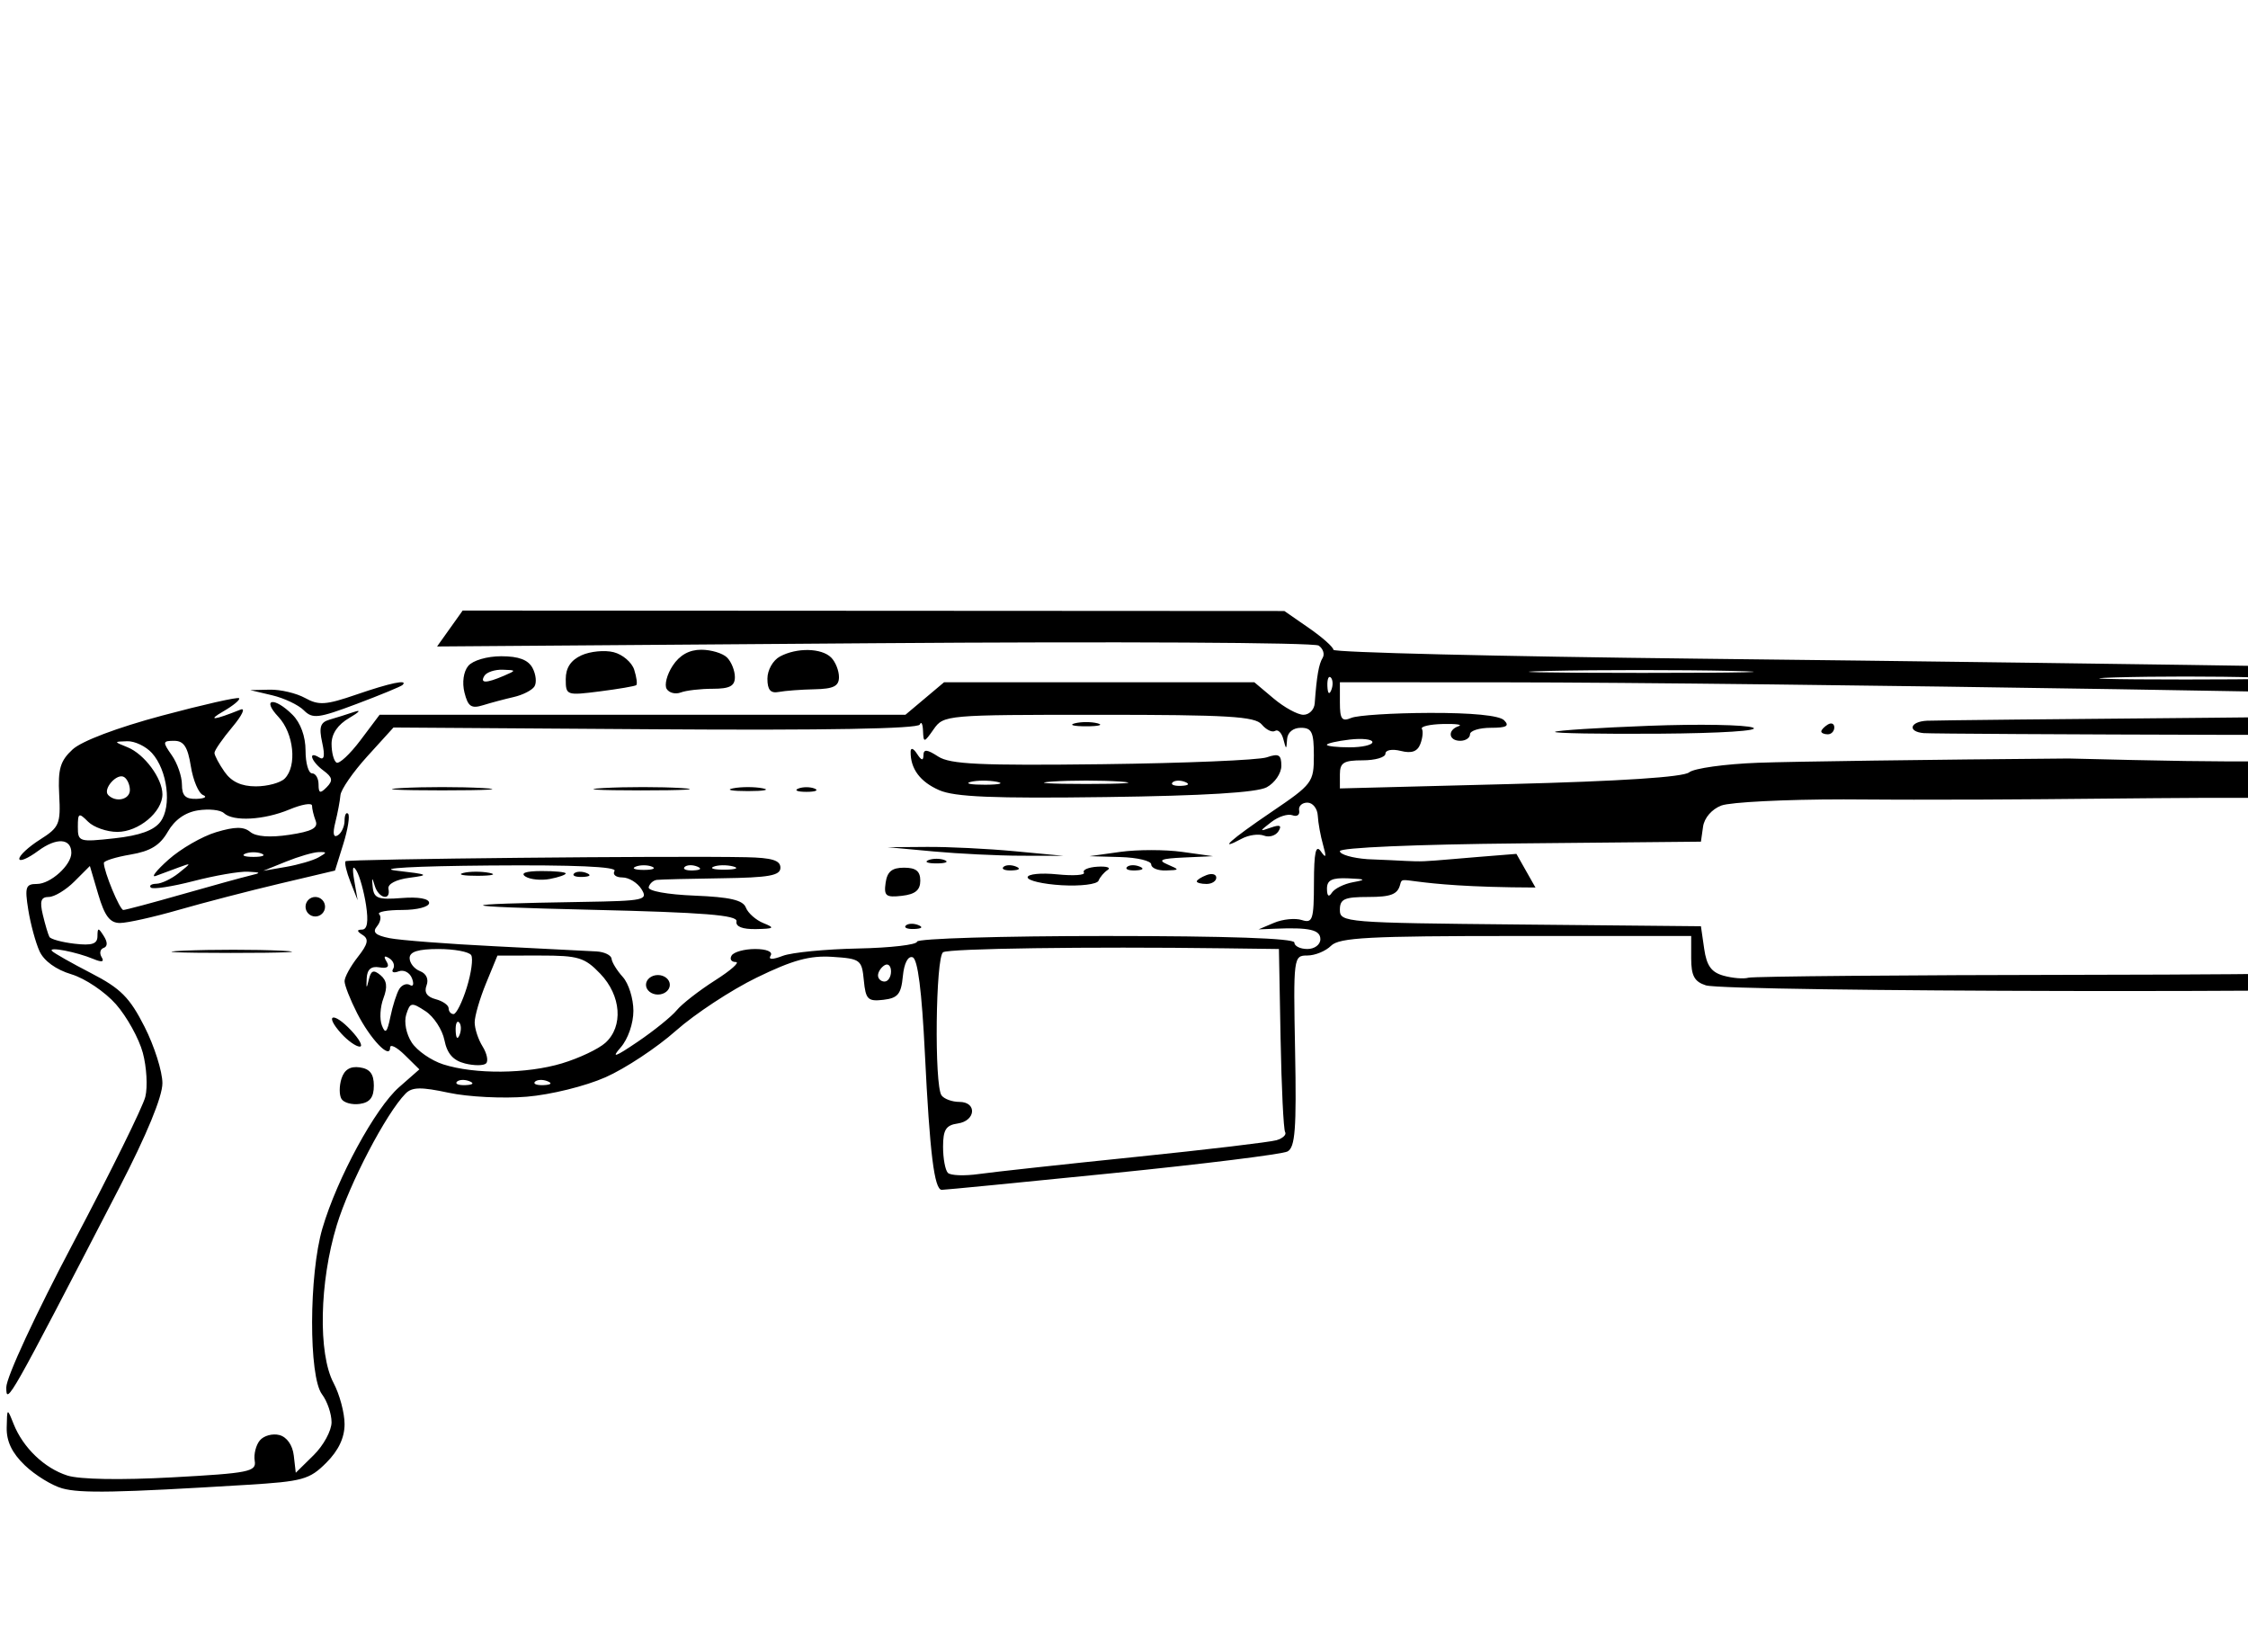 <?xml version="1.0" encoding="UTF-8" standalone="no"?>
<svg
   xmlns:dc="http://purl.org/dc/elements/1.1/"
   xmlns:cc="http://creativecommons.org/ns#"
   xmlns:rdf="http://www.w3.org/1999/02/22-rdf-syntax-ns#"
   xmlns:svg="http://www.w3.org/2000/svg"
   xmlns="http://www.w3.org/2000/svg"
   xmlns:sodipodi="http://sodipodi.sourceforge.net/DTD/sodipodi-0.dtd"
   xmlns:inkscape="http://www.inkscape.org/namespaces/inkscape"
   sodipodi:docname="w_e_VSHUD.svg"
   height="100%"
   width="100%"
   inkscape:version="0.48.4 r9939"
   version="1.1"
   id="svg3198"
   viewBox="0 -200 1361 1000">
  <defs
     id="defs3206">
    <filter
       id="filter4070"
       inkscape:label="Clean edges"
       inkscape:menu="ABCs"
       inkscape:menu-tooltip="Removes or decreases glows and jaggeries around objects edges after applying some filters"
       height="1"
       width="1"
       y="0"
       x="0"
       color-interpolation-filters="sRGB">
      <feGaussianBlur
         id="feGaussianBlur4072"
         result="result6"
         stdDeviation="0.4" />
      <feComposite
         id="feComposite4074"
         in2="result6"
         operator="in"
         in="SourceGraphic"
         result="result7" />
      <feComposite
         id="feComposite4076"
         in2="result7"
         operator="in"
         result="result8"
         in="result7" />
    </filter>
  </defs>
  <sodipodi:namedview
     pagecolor="#ffffff"
     bordercolor="#666666"
     borderopacity="1"
     objecttolerance="10"
     gridtolerance="10"
     guidetolerance="10"
     inkscape:pageopacity="0"
     inkscape:pageshadow="2"
     inkscape:window-width="1920"
     inkscape:window-height="996"
     id="namedview3204"
     showgrid="false"
     inkscape:zoom="0.59436455"
     inkscape:cx="807.71492"
     inkscape:cy="388.6676"
     inkscape:window-x="1672"
     inkscape:window-y="-8"
     inkscape:window-maximized="1"
     inkscape:current-layer="layer10" />
  <g
     inkscape:groupmode="layer"
     id="layer10"
     inkscape:label="PUMP"
     style="display:inline">
    <path
       style="fill:#000000;display:inline"
       d="M 37.694,701.017 C 31.421,699.266 21.23,692.986 15.047,687.062 7.278,679.618 3.883,672.566 4.055,664.228 c 0.249,-12.019 0.264,-12.027 4.175,-2.219 5.748,14.415 18.672,26.804 32.586,31.236 7.427,2.366 32.305,2.797 63.422,1.099 46.558,-2.541 51.09,-3.446 49.976,-9.979 -0.673,-3.952 0.721,-9.529 3.099,-12.394 2.378,-2.865 7.702,-4.325 11.832,-3.245 4.532,1.185 7.988,6.099 8.717,12.394 l 1.208,10.43 10.831,-10.652 c 5.957,-5.859 10.831,-14.825 10.831,-19.924 0,-5.1 -2.602,-12.713 -5.783,-16.918 -8.115,-10.729 -7.959,-72.526 0.254,-100.47 8.912,-30.322 31.954,-72.742 46.406,-85.431 l 12.292,-10.793 -8.862,-8.721 c -4.874,-4.796 -8.862,-6.795 -8.862,-4.441 0,7.395 -11.9,-5.04 -19.98,-20.88 -4.174,-8.182 -7.589,-16.883 -7.589,-19.335 0,-2.452 3.597,-9.032 7.994,-14.622 6.199,-7.881 6.862,-10.881 2.954,-13.361 -3.578,-2.27 -3.683,-3.216 -0.365,-3.259 3.174,-0.041 3.951,-4.805 2.419,-14.83 -1.241,-8.123 -3.812,-17.428 -5.714,-20.677 -2.3,-3.93 -2.773,-1.952 -1.411,5.908 l 2.047,11.816 -4.372,-11.077 c -2.405,-6.092 -3.722,-11.727 -2.928,-12.522 1.368,-1.368 198.504,-3.343 242.579,-2.43 15.564,0.323 20.677,1.889 20.677,6.336 0,4.777 -6.783,6.002 -35.447,6.4 -19.496,0.271 -37.219,0.714 -39.385,0.985 -2.166,0.271 -4.382,2.265 -4.923,4.431 -0.57,2.28 11.122,4.427 27.761,5.1 21.477,0.867 29.334,2.694 31.071,7.222 1.279,3.334 6.067,7.573 10.64,9.42 7.165,2.895 6.544,3.394 -4.486,3.609 -8.238,0.161 -12.449,-1.505 -11.816,-4.673 0.755,-3.773 -19.714,-5.41 -87.632,-7.006 -86.016,-2.022 -87.604,-3.429 -5.39,-4.775 37.33,-0.611 39.618,-1.11 35.484,-7.729 -2.43,-3.891 -7.642,-7.075 -11.581,-7.075 -3.939,0 -6.067,-1.772 -4.728,-3.939 1.596,-2.583 -24.416,-3.718 -75.584,-3.297 -45.515,0.375 -68.994,1.68 -56.356,3.133 19.424,2.234 20.238,2.676 7.877,4.281 -8.236,1.069 -13.389,3.771 -12.8,6.713 1.521,7.604 -6.051,5.818 -8.347,-1.969 -1.572,-5.332 -1.841,-5.109 -1.189,0.985 0.722,6.743 3.241,7.686 17.497,6.554 10.168,-0.808 16.654,0.342 16.654,2.954 0,2.393 -7.23,4.277 -16.411,4.277 -9.026,0 -15.244,1.166 -13.819,2.592 1.425,1.425 0.806,4.743 -1.376,7.372 -2.916,3.514 -0.902,5.394 7.597,7.093 6.36,1.272 35.189,3.486 64.064,4.92 28.875,1.434 56.44,2.836 61.255,3.115 4.816,0.279 8.93,2.28 9.142,4.447 0.213,2.166 3.273,7.128 6.802,11.027 3.528,3.899 6.415,13.115 6.415,20.481 0,7.658 -3.288,17.143 -7.68,22.152 -5.914,6.744 -3.551,5.96 10.27,-3.41 9.872,-6.693 20.506,-15.28 23.631,-19.082 3.125,-3.802 13.561,-11.927 23.191,-18.056 9.63,-6.129 15.286,-11.143 12.568,-11.143 -2.718,0 -3.847,-1.772 -2.508,-3.939 1.339,-2.166 7.751,-3.939 14.25,-3.939 6.85,0 10.796,1.65 9.389,3.927 -1.596,2.582 0.924,2.653 7.361,0.205 5.383,-2.047 25.867,-4.047 45.518,-4.444 19.652,-0.398 35.73,-2.262 35.73,-4.144 0,-1.881 51.398,-3.421 114.217,-3.421 73.519,0 114.217,1.403 114.217,3.939 0,2.166 3.545,3.939 7.877,3.939 4.376,0 7.877,-2.626 7.877,-5.908 0,-5.74 -6.473,-7.238 -27.57,-6.379 l -9.846,0.401 9.432,-3.988 c 5.188,-2.193 12.72,-2.944 16.739,-1.669 6.586,2.09 7.312,-0.135 7.367,-22.562 0.045,-18.517 1.118,-23.37 4.197,-18.973 3.145,4.492 3.463,3.548 1.327,-3.939 -1.545,-5.415 -2.99,-13.391 -3.212,-17.723 -0.222,-4.332 -3.062,-7.877 -6.311,-7.877 -3.249,0 -5.486,2.152 -4.97,4.781 0.516,2.63 -1.308,3.92 -4.052,2.867 -2.744,-1.053 -8.483,0.788 -12.753,4.09 -7.396,5.72 -7.407,5.879 -0.226,3.356 5.407,-1.899 6.686,-1.269 4.525,2.228 -1.658,2.682 -5.621,3.876 -8.808,2.653 -3.187,-1.223 -9.211,-0.395 -13.386,1.839 -15.206,8.138 -6.995,0.748 18.009,-16.207 24.782,-16.805 25.6,-17.897 25.6,-34.13 1.2e-4,-14.144 -1.233,-16.77 -7.877,-16.77 -4.702,0 -8.061,2.778 -8.334,6.892 -0.432,6.512 -0.557,6.509 -2.267,-0.048 -0.996,-3.817 -3.248,-6.052 -5.005,-4.967 -1.757,1.086 -5.384,-0.665 -8.061,-3.89 -4.061,-4.893 -20.404,-5.864 -98.686,-5.864 -92.485,0 -93.906,0.124 -99.95,8.753 -5.8,8.281 -6.148,8.334 -6.442,0.985 -0.171,-4.273 -1.056,-5.996 -1.968,-3.83 -1.076,2.558 -57.19,3.562 -160.141,2.864 l -158.484,-1.074 -15.797,17.386 c -8.689,9.562 -16.034,20.18 -16.323,23.594 -0.289,3.415 -1.69,10.845 -3.112,16.511 -1.68,6.695 -1.152,9.416 1.511,7.771 2.253,-1.393 4.096,-5.381 4.096,-8.864 0,-3.482 0.963,-5.369 2.14,-4.192 1.177,1.177 -0.125,9.398 -2.894,18.269 l -5.034,16.128 -33.538,7.929 c -18.446,4.361 -45.939,11.5 -61.095,15.865 -15.156,4.365 -31.164,7.937 -35.571,7.937 -6.065,0 -9.253,-4.196 -13.108,-17.25 l -5.093,-17.25 -9.372,9.372 c -5.155,5.155 -12.145,9.372 -15.534,9.372 -4.724,0 -5.558,2.527 -3.573,10.831 1.424,5.957 3.214,11.964 3.977,13.35 0.764,1.385 7.608,3.245 15.21,4.132 10.533,1.23 13.836,0.162 13.882,-4.488 0.053,-5.375 0.507,-5.398 3.812,-0.194 2.394,3.77 2.364,6.386 -0.085,7.229 -2.11,0.727 -2.649,3.243 -1.197,5.592 1.772,2.868 0.162,3.238 -4.899,1.126 -10.322,-4.306 -27.704,-7.668 -25.16,-4.866 1.139,1.255 11.773,7.284 23.631,13.397 17.932,9.245 23.382,14.704 32.391,32.441 5.957,11.729 10.831,27.121 10.831,34.204 0,8.18 -9.524,31.274 -26.103,63.295 C 5.191,648.511 3.806,650.958 3.806,639.875 c 0,-6.098 17.716,-44.303 40.744,-87.867 22.409,-42.392 41.955,-82.017 43.436,-88.055 1.481,-6.038 0.795,-18.025 -1.524,-26.637 -2.319,-8.612 -9.623,-21.816 -16.231,-29.343 C 63.621,400.447 51.471,392.269 43.229,389.799 33.926,387.012 26.606,381.717 23.928,375.838 c -2.374,-5.21 -5.44,-16.504 -6.814,-25.098 -2.202,-13.773 -1.577,-15.626 5.271,-15.626 8.202,0 20.806,-11.381 20.806,-18.786 0,-8.911 -8.952,-9.47 -20.067,-1.253 -6.293,4.652 -11.441,6.807 -11.441,4.789 0,-2.018 5.663,-7.255 12.584,-11.638 11.637,-7.368 12.508,-9.405 11.572,-27.041 -0.831,-15.65 0.622,-20.584 8.093,-27.489 5.516,-5.098 26.879,-13.176 54.189,-20.489 24.796,-6.64 45.778,-11.379 46.626,-10.531 0.848,0.848 -3.488,4.452 -9.637,8.009 -10.05,5.814 -5.536,5.338 10.483,-1.105 3.249,-1.307 1.034,3.43 -4.923,10.526 -5.957,7.096 -10.831,14.144 -10.831,15.662 0,1.518 2.759,6.699 6.131,11.513 4.193,5.986 10.17,8.753 18.905,8.753 7.026,0 14.901,-2.127 17.5,-4.726 7.566,-7.566 5.531,-27.387 -3.837,-37.359 -10.456,-11.13 -2.481,-12.283 8.564,-1.238 4.876,4.876 7.877,13.128 7.877,21.662 0,7.582 1.772,13.785 3.939,13.785 2.166,0 3.939,3.013 3.939,6.695 0,5.393 0.958,5.724 4.923,1.704 3.944,-3.999 3.553,-6.004 -1.969,-10.084 -7.483,-5.529 -9.655,-12.304 -2.533,-7.902 3.013,1.862 3.559,-0.949 1.769,-9.102 -2.052,-9.344 -1.117,-12.219 4.502,-13.831 3.901,-1.119 10.638,-3.234 14.97,-4.701 4.332,-1.467 3.003,0.161 -2.954,3.617 -7.079,4.107 -10.831,9.571 -10.831,15.772 0,5.218 1.335,10.313 2.967,11.322 1.632,1.008 8.175,-5.09 14.54,-13.552 l 11.573,-15.386 159.171,0 159.171,0 11.702,-9.846 11.702,-9.846 93.92,0 93.92,0 11.702,9.846 c 6.436,5.415 14.547,9.846 18.026,9.846 3.478,0 6.55,-3.102 6.826,-6.892 1.207,-16.545 2.47,-23.805 4.798,-27.572 1.369,-2.215 0.293,-5.558 -2.39,-7.428 -2.689,-1.874 -123.6,-2.516 -269.314,-1.431 l -264.435,1.969 7.742,-10.87 7.742,-10.87 248.747,0.138 248.747,0.138 14.838,10.283 c 8.161,5.656 14.838,11.591 14.838,13.189 0,1.599 99.694,4.023 221.542,5.389 121.848,1.365 289.334,3.58 372.19,4.921 l 150.649,2.439 0,9.626 c 0,7.375 -1.612,9.114 -6.892,7.439 -7.794,-2.472 -482.169,-10.037 -634.102,-10.111 l -99.448,-0.049 0,12.237 c 0,10.131 1.186,11.739 6.892,9.342 3.791,-1.592 25.128,-2.953 47.416,-3.024 25.674,-0.082 42.199,1.546 45.096,4.443 3.471,3.471 1.536,4.572 -8.031,4.572 -6.932,0 -12.603,1.772 -12.603,3.939 0,2.166 -2.659,3.939 -5.908,3.939 -7.145,0 -7.874,-6.563 -0.985,-8.866 2.708,-0.905 -1.547,-1.496 -9.455,-1.313 -7.908,0.183 -13.662,1.502 -12.787,2.931 0.875,1.429 0.459,5.549 -0.925,9.155 -1.771,4.614 -5.274,5.864 -11.828,4.219 -5.228,-1.312 -9.312,-0.577 -9.312,1.676 0,2.207 -6.203,4.014 -13.785,4.014 -11.5,0 -13.785,1.41 -13.785,8.507 l 0,8.507 103.041,-2.648 c 66.968,-1.721 104.915,-4.203 108.395,-7.091 2.945,-2.444 21.71,-5.054 41.7,-5.799 19.99,-0.745 104.581,-1.907 187.979,-2.581 116.834,2.925 130.837,2.277 200.865,-2.328 13.112,-1.546 13.304,-1.782 3.939,-4.84 -7.575,-2.473 -5.304,-3.104 9.846,-2.733 45.059,1.103 76.801,-0.969 76.801,-5.015 0,-2.476 -3.393,-3.127 -8.255,-1.584 -4.54,1.441 -88.283,2.424 -186.095,2.185 -97.812,-0.239 -180.941,-0.708 -184.732,-1.042 -10.048,-0.884 -8.443,-7.007 1.969,-7.511 4.874,-0.236 82.414,-1.044 172.31,-1.797 89.897,-0.753 174.389,-2.137 187.76,-3.076 l 24.311,-1.708 1.289,27.101 1.289,27.101 -31.508,0.527 c -17.329,0.29 -27.52,1.296 -22.646,2.234 4.874,0.939 9.002,4.685 9.173,8.325 0.193,4.098 1.068,4.743 2.297,1.695 1.093,-2.708 3.696,-4.923 5.786,-4.923 2.09,0 8.089,4.874 13.332,10.831 6.821,7.75 9.568,15.592 9.657,27.57 0.086,11.608 -2.29,19.153 -7.753,24.616 -4.332,4.332 -7.877,9.649 -7.877,11.816 0,2.166 -2.529,3.939 -5.619,3.939 -3.09,0 -6.429,-3.102 -7.42,-6.892 -1.412,-5.404 -1.9,-5.059 -2.258,1.601 -0.348,6.47 -2.333,8.002 -8.334,6.433 -4.404,-1.152 -7.877,-0.121 -7.877,2.338 0,2.419 -2.452,4.398 -5.449,4.398 -2.997,0 -6.37,3.523 -7.496,7.83 -1.126,4.306 -6.207,9.296 -11.29,11.089 -11.23,3.961 -423.082,3.151 -435.588,-0.856 -6.917,-2.217 -8.862,-5.806 -8.862,-16.359 l 0,-13.519 -106.059,0 c -89.023,0 -107.008,0.949 -111.967,5.908 -3.249,3.249 -9.726,5.908 -14.393,5.908 -8.352,0 -8.468,0.905 -7.387,57.799 0.897,47.198 0.054,58.355 -4.596,60.833 -3.132,1.669 -50.889,7.593 -106.127,13.166 -55.238,5.572 -101.681,10.099 -103.208,10.061 -4.515,-0.115 -7.248,-22.208 -10.198,-82.461 -1.862,-38.018 -4.32,-57.3 -7.436,-58.332 -2.811,-0.931 -5.152,3.625 -5.908,11.497 -1.04,10.832 -3.04,13.246 -11.816,14.26 -9.378,1.083 -10.704,-0.243 -11.816,-11.816 -1.194,-12.437 -2.066,-13.089 -18.975,-14.19 -13.758,-0.896 -24.018,1.911 -45.861,12.547 -15.475,7.535 -37.523,22.037 -48.995,32.225 -11.472,10.188 -30.619,22.841 -42.549,28.118 -12.158,5.377 -33.107,10.55 -47.663,11.77 -14.284,1.198 -35.53,0.127 -47.214,-2.378 -16.841,-3.612 -22.266,-3.512 -26.183,0.482 -11.798,12.032 -33.98,54.477 -41.672,79.738 -10.485,34.434 -11.356,77.63 -1.926,95.445 3.67,6.933 6.672,18.146 6.672,24.919 0,8.252 -3.658,15.973 -11.091,23.405 -10.15,10.15 -14.242,11.283 -48.247,13.364 -78.234,4.786 -100.542,5.212 -111.577,2.13 z M 687.139,500.408 c 43.324,-4.445 81.898,-9.022 85.72,-10.171 3.822,-1.148 6.159,-3.368 5.192,-4.931 -0.966,-1.564 -2.207,-27.135 -2.757,-56.825 l -1,-53.982 -33.731,-0.435 c -81.853,-1.057 -165.92,0.124 -169.572,2.381 -4.55,2.812 -5.414,80.612 -0.962,86.671 1.591,2.166 6.438,3.939 10.771,3.939 10.861,0 9.994,11.515 -0.985,13.074 -7.123,1.012 -8.862,3.781 -8.862,14.113 0,7.07 1.318,14.173 2.929,15.783 1.611,1.611 10.03,1.925 18.708,0.697 8.678,-1.227 51.226,-5.869 94.549,-10.314 z m -402.96,-45.89 c -2.843,-1.138 -6.24,-0.998 -7.549,0.311 -1.309,1.309 1.017,2.24 5.169,2.069 4.588,-0.189 5.521,-1.122 2.38,-2.38 z m 47.262,0 c -2.843,-1.138 -6.24,-0.998 -7.549,0.311 -1.309,1.309 1.017,2.24 5.169,2.069 4.588,-0.189 5.521,-1.122 2.38,-2.38 z m 8.854,-10.821 c 10.297,-3.099 22.099,-8.691 26.226,-12.426 10.963,-9.922 9.59,-28.564 -3.079,-41.787 -9.494,-9.91 -13.243,-11.045 -36.431,-11.032 l -25.848,0.016 -6.892,16.765 c -3.791,9.221 -6.892,19.872 -6.892,23.67 0,3.797 2.148,10.344 4.774,14.549 2.626,4.204 3.594,8.824 2.153,10.266 -1.442,1.442 -7.189,1.475 -12.771,0.074 -7.179,-1.802 -10.826,-5.931 -12.461,-14.108 -1.272,-6.358 -6.425,-14.256 -11.453,-17.55 -8.468,-5.548 -9.327,-5.4 -11.68,2.012 -1.447,4.558 -0.007,11.867 3.347,16.985 3.238,4.941 11.803,10.877 19.035,13.19 19.117,6.115 50.482,5.843 71.972,-0.624 z m -62.353,-24.807 c -1.309,-1.309 -2.24,1.017 -2.069,5.169 0.189,4.588 1.122,5.521 2.38,2.38 1.138,-2.843 0.998,-6.24 -0.311,-7.549 z m -36.213,-20.183 c 1.578,-2.554 4.499,-3.636 6.491,-2.406 1.992,1.231 2.527,-0.614 1.189,-4.101 -1.338,-3.486 -4.954,-5.371 -8.036,-4.188 -3.082,1.183 -4.597,0.521 -3.366,-1.471 1.231,-1.992 0.163,-4.904 -2.373,-6.471 -2.97,-1.836 -3.553,-1.138 -1.638,1.961 2.002,3.24 0.594,4.403 -4.315,3.562 -4.989,-0.854 -7.41,1.237 -7.675,6.629 -0.317,6.456 -0.085,6.592 1.289,0.755 1.303,-5.537 2.875,-6.127 7.066,-2.649 3.879,3.219 4.377,7.139 1.776,13.981 -1.988,5.229 -2.413,12.624 -0.944,16.434 2.095,5.435 3.209,4.308 5.169,-5.233 1.374,-6.688 3.79,-14.249 5.368,-16.803 z m 40.843,-0.806 c 2.744,-8.791 3.957,-17.652 2.696,-19.693 -1.261,-2.04 -10.163,-3.709 -19.783,-3.709 -12.325,0 -17.491,1.62 -17.491,5.486 0,3.018 2.842,6.577 6.316,7.91 3.805,1.46 5.365,4.904 3.922,8.663 -1.591,4.146 0.254,6.931 5.499,8.303 4.341,1.135 7.893,3.63 7.893,5.543 0,1.914 1.341,3.479 2.98,3.479 1.639,0 5.224,-7.192 7.968,-15.983 z m 256.872,-9.85 c 0,-3.377 -1.772,-5.045 -3.939,-3.706 -2.166,1.339 -3.939,4.102 -3.939,6.14 0,2.038 1.772,3.706 3.939,3.706 2.166,0 3.939,-2.763 3.939,-6.14 z m 947.309,-29.603 c 1.427,-4.496 1.546,-9.222 0.265,-10.503 -1.281,-1.281 -2.329,0.625 -2.329,4.235 0,3.61 -1.772,6.564 -3.938,6.564 -2.166,0 -3.938,1.772 -3.938,3.939 0,7.186 7.303,4.074 9.941,-4.235 z M 110.316,341.359 c 18.319,-5.23 36.852,-10.341 41.184,-11.359 6.809,-1.599 6.619,-1.912 -1.401,-2.307 -5.103,-0.251 -19.921,2.301 -32.929,5.672 -13.008,3.371 -24.636,5.143 -25.841,3.939 -1.204,-1.204 0.321,-2.246 3.39,-2.315 3.069,-0.069 9.124,-2.966 13.457,-6.438 7.877,-6.312 7.877,-6.312 0,-3.435 -4.332,1.582 -10.536,3.881 -13.785,5.108 -3.249,1.227 0.174,-3.19 7.607,-9.815 7.433,-6.625 20.412,-14.112 28.841,-16.637 11.425,-3.423 16.694,-3.456 20.701,-0.131 3.441,2.856 11.925,3.479 23.58,1.731 13.7,-2.054 17.66,-4.152 16,-8.477 -1.213,-3.161 -2.205,-7.284 -2.205,-9.163 0,-1.878 -6.146,-0.847 -13.658,2.291 -15.392,6.431 -34.098,7.463 -39.709,2.191 -2.058,-1.934 -9.109,-2.677 -15.668,-1.65 -7.771,1.216 -14.142,5.726 -18.285,12.945 -4.729,8.239 -10.505,11.78 -22.536,13.812 -8.897,1.503 -16.177,3.781 -16.177,5.061 0,5.229 9.628,28.488 11.792,28.488 1.283,0 17.321,-4.279 35.64,-9.509 z m 1417.966,1.131 c 3.49,-6.521 3.315,-9.1 -0.789,-11.637 -3.302,-2.041 -6.472,-1.118 -8.479,2.47 -1.763,3.151 -5.57,5.729 -8.459,5.729 -2.889,0 -6.122,-3.323 -7.184,-7.385 -8.794,-1.462 -26.966,20.621 -23.745,12.308 2.513,-6.939 12.942,-6.146 12.942,0.985 0,4.258 4.361,5.908 15.616,5.908 11.896,0 16.683,-1.996 20.099,-8.378 z m -709.202,-8.412 c 8.337,-1.549 7.884,-1.912 -2.954,-2.366 -9.79,-0.41 -12.786,1.085 -12.74,6.356 0.039,4.427 1.095,5.274 2.954,2.366 1.591,-2.489 7.324,-5.35 12.74,-6.356 z M 192.855,319.028 c 5.251,-2.993 5.251,-3.347 0,-3.187 -3.249,0.099 -12.111,2.688 -19.693,5.754 l -13.785,5.574 13.785,-2.387 c 7.582,-1.313 16.443,-3.902 19.693,-5.754 z m 201.849,5.601 c -2.708,-1.093 -7.139,-1.093 -9.846,0 -2.708,1.093 -0.492,1.987 4.923,1.987 5.415,0 7.631,-0.894 4.923,-1.987 z m 27.323,-0.082 c -2.843,-1.138 -6.24,-0.998 -7.549,0.311 -1.309,1.309 1.017,2.24 5.169,2.069 4.588,-0.189 5.521,-1.122 2.38,-2.38 z m 21.833,-0.039 c -3.832,-0.999 -9.149,-0.933 -11.816,0.146 -2.667,1.079 0.469,1.896 6.967,1.816 6.499,-0.08 8.68,-0.963 4.848,-1.962 z M 1462.792,292.647 c -5.445,-7.773 -9.559,-8.734 -37.403,-8.734 -80.088,-2.339 -152.978,0.326 -266.635,0.184 -1.936,-0.002 -3.883,-0.006 -5.843,-0.01 -1.81,-0.004 -3.63,-0.008 -5.46,-0.013 -10.085,-0.029 -20.488,-0.081 -31.24,-0.161 -35.336,0 -68.657,1.677 -74.048,3.726 -5.762,2.191 -10.331,7.466 -11.087,12.8 l -1.286,9.074 -109.294,1.047 c -63.719,0.61 -109.294,2.569 -109.294,4.697 0,2.007 7.532,4.195 16.739,4.861 45.878,1.753 15.74,2.587 90.142,-3.214 l 11.529,20.368 c -82.194,-0.215 -80.104,-8.729 -81.938,-1.716 -1.533,5.861 -5.599,7.435 -19.208,7.435 -14.592,0 -17.264,1.209 -17.264,7.815 0,7.581 3.268,7.846 109.294,8.862 l 109.294,1.047 1.969,13.619 c 1.495,10.338 4.341,14.274 11.816,16.339 5.415,1.496 12.145,2.038 14.954,1.203 2.809,-0.834 94.896,-1.629 204.637,-1.767 135.863,-0.17 201.153,-1.597 204.618,-4.473 7.547,-6.264 15.092,-47.45 6.208,-56.334 M 158.393,316.751 c -2.708,-1.093 -7.139,-1.093 -9.846,0 -2.708,1.093 -0.492,1.987 4.923,1.987 5.415,0 7.631,-0.894 4.923,-1.987 z m -61.24,-19.317 c 6.97,-9.345 4.256,-31.161 -5.172,-41.579 -3.678,-4.064 -10.4,-7.276 -14.938,-7.139 -8.245,0.249 -8.244,0.252 0.189,3.656 10.18,4.108 21.099,18.846 21.099,28.479 0,10.727 -14.425,22.755 -27.288,22.755 -6.344,0 -14.319,-2.785 -17.723,-6.189 -5.626,-5.626 -6.189,-5.339 -6.189,3.161 0,9.023 0.776,9.265 22.172,6.91 15.321,-1.686 23.927,-4.793 27.851,-10.054 z m 1389.918,3.3 c -1.309,-1.309 -2.24,1.017 -2.069,5.169 0.189,4.588 1.122,5.521 2.38,2.38 1.138,-2.843 0.998,-6.24 -0.311,-7.549 z M 78.638,278.238 c 0,-3.121 -1.572,-6.647 -3.492,-7.834 -4.337,-2.68 -13.164,7.356 -9.602,10.918 4.686,4.686 13.094,2.706 13.094,-3.084 z m 44.302,3.065 c -2.711,-1.094 -6.039,-8.929 -7.396,-17.412 -1.88,-11.756 -4.273,-15.424 -10.063,-15.424 -7.064,0 -7.167,0.614 -1.466,8.753 3.372,4.814 6.131,12.79 6.131,17.723 0,6.769 2.175,8.894 8.862,8.659 4.874,-0.171 6.643,-1.206 3.932,-2.3 z M 1543.768,260.282 c 0,-2.375 -14.459,-3.754 -36.431,-3.473 -25.219,0.323 -32.795,1.391 -24.616,3.473 17.828,4.537 61.047,4.537 61.047,0 z M 830.895,249.257 c 0,-1.731 -6.203,-2.424 -13.785,-1.538 -7.582,0.885 -13.785,2.302 -13.785,3.148 0,0.846 6.203,1.538 13.785,1.538 7.582,0 13.785,-1.416 13.785,-3.148 z M 805.705,210.148 c -1.309,-1.309 -2.24,1.017 -2.069,5.169 0.189,4.588 1.122,5.521 2.38,2.38 1.138,-2.843 0.998,-6.24 -0.311,-7.549 z m 559.845,-0.067 c -23.287,-0.696 -61.392,-0.696 -84.678,0 -23.287,0.696 -4.234,1.266 42.339,1.266 46.573,0 65.626,-0.57 42.339,-1.266 z m -317.289,-3.946 c -30.999,-0.666 -80.625,-0.665 -110.279,0.004 -29.654,0.668 -4.291,1.213 56.362,1.211 60.653,-0.002 84.916,-0.549 53.916,-1.215 z M 206.757,465.275 c -1.427,-2.309 -1.442,-7.831 -0.034,-12.27 1.737,-5.474 5.305,-7.681 11.085,-6.857 6.142,0.875 8.523,3.965 8.523,11.061 0,7.083 -2.382,10.186 -8.49,11.056 -4.67,0.665 -9.658,-0.68 -11.085,-2.989 z m -0.139,-39.599 c -10.529,-11.635 -4.893,-13.465 5.944,-1.93 5.08,5.407 7.429,9.831 5.221,9.831 -2.208,0 -7.232,-3.556 -11.165,-7.901 z m 184.476,-29.515 c 0,-3.249 3.249,-5.908 7.221,-5.908 3.971,0 7.221,2.659 7.221,5.908 0,3.249 -3.249,5.908 -7.221,5.908 -3.971,0 -7.221,-2.659 -7.221,-5.908 z M 111.31,375.507 c 16.887,-0.74 43.472,-0.736 59.078,0.012 15.606,0.746 1.789,1.351 -30.704,1.346 -32.493,-0.004 -45.261,-0.616 -28.374,-1.356 z m 437.078,-15.203 c 1.309,-1.309 4.706,-1.449 7.549,-0.311 3.142,1.257 2.209,2.191 -2.38,2.38 -4.152,0.171 -6.478,-0.76 -5.169,-2.069 z M 184.978,348.899 c 0,-3.249 2.659,-5.908 5.908,-5.908 3.249,0 5.908,2.659 5.908,5.908 0,3.249 -2.659,5.908 -5.908,5.908 -3.249,0 -5.908,-2.659 -5.908,-5.908 z M 536.179,334.421 c 0.962,-6.792 3.837,-9.153 11.143,-9.153 7.221,0 9.846,2.101 9.846,7.877 0,5.72 -3.051,8.227 -11.143,9.153 -9.69,1.11 -10.974,0.082 -9.846,-7.877 z m 106.652,1.472 c -11.372,-0.655 -20.677,-2.814 -20.677,-4.798 0,-1.984 8.072,-2.791 17.938,-1.792 9.866,0.998 17.125,0.499 16.132,-1.11 -0.993,-1.609 2.726,-3.198 8.266,-3.531 5.54,-0.333 8.294,0.553 6.12,1.969 -2.173,1.416 -4.661,4.347 -5.527,6.513 -0.866,2.166 -10.88,3.403 -22.252,2.748 z M 318.157,330.641 c -3.3,-2.093 0.177,-3.305 9.592,-3.344 8.123,-0.032 14.769,0.619 14.769,1.45 0,0.831 -4.316,2.335 -9.592,3.344 -5.275,1.008 -11.922,0.356 -14.769,-1.45 z m 406.398,2.925 c 0,-0.851 2.659,-2.568 5.908,-3.815 3.249,-1.247 5.908,-0.55 5.908,1.548 0,2.098 -2.659,3.815 -5.908,3.815 -3.249,0 -5.908,-0.697 -5.908,-1.548 z m -444.114,-5.097 c 3.766,-0.986 10.855,-1.022 15.754,-0.08 4.899,0.942 1.818,1.749 -6.846,1.792 -8.665,0.044 -12.673,-0.727 -8.908,-1.713 z m 67.083,0.327 c 1.309,-1.309 4.706,-1.449 7.549,-0.311 3.142,1.257 2.209,2.191 -2.38,2.38 -4.152,0.171 -6.478,-0.76 -5.169,-2.069 z m 259.942,-3.939 c 1.309,-1.309 4.706,-1.449 7.549,-0.311 3.142,1.257 2.209,2.191 -2.38,2.38 -4.152,0.171 -6.478,-0.76 -5.169,-2.069 z m 74.832,0 c 1.309,-1.309 4.706,-1.449 7.549,-0.311 3.142,1.257 2.209,2.191 -2.38,2.38 -4.152,0.171 -6.478,-0.76 -5.169,-2.069 z m 14.687,-1.559 c 0,-2.166 -8.419,-4.175 -18.708,-4.465 l -18.708,-0.526 18.708,-2.609 c 10.289,-1.435 27.127,-1.435 37.416,0 l 18.708,2.609 -17.723,0.803 c -13.783,0.625 -15.972,1.556 -9.846,4.188 7.516,3.23 7.471,3.398 -0.985,3.662 -4.874,0.152 -8.862,-1.496 -8.862,-3.662 z m -134.894,-2.608 c 2.708,-1.093 7.139,-1.093 9.846,0 2.708,1.093 0.492,1.987 -4.923,1.987 -5.415,0 -7.631,-0.894 -4.923,-1.987 z m 2.954,-5.269 -27.57,-2.548 23.631,-0.181 c 12.997,-0.099 36.924,1.073 53.17,2.606 l 29.539,2.787 -25.6,-0.059 c -14.08,-0.032 -38.007,-1.205 -53.17,-2.606 z m 3.543,-37.091 c -11.551,-5.067 -17.403,-12.961 -17.268,-23.293 0.035,-2.64 1.688,-2.083 3.878,1.307 2.637,4.081 3.837,4.357 3.878,0.894 0.046,-3.847 2.124,-3.676 8.922,0.733 7.249,4.702 25.344,5.546 99.448,4.644 49.822,-0.607 94.574,-2.473 99.448,-4.147 7.326,-2.516 8.862,-1.623 8.862,5.155 0,4.509 -3.988,10.341 -8.862,12.959 -5.969,3.207 -37.787,5.144 -97.478,5.933 -68.185,0.901 -91.432,-0.063 -100.828,-4.185 z m 34.811,-5.079 c -4.899,-0.942 -11.989,-0.906 -15.754,0.08 -3.766,0.986 0.243,1.757 8.908,1.713 8.665,-0.044 11.746,-0.85 6.846,-1.792 z m 74.878,-0.118 c -11.372,-0.796 -29.982,-0.796 -41.354,0 -11.372,0.796 -2.068,1.447 20.677,1.447 22.745,0 32.05,-0.651 20.677,-1.447 z m 39.139,0.213 c -2.843,-1.138 -6.24,-0.998 -7.549,0.311 -1.309,1.309 1.017,2.24 5.169,2.069 4.588,-0.189 5.521,-1.122 2.38,-2.38 z m -474.346,3.713 c 13.539,-0.769 35.693,-0.769 49.232,0 13.539,0.769 2.462,1.398 -24.616,1.398 -27.077,0 -38.154,-0.629 -24.616,-1.398 z m 122.249,-0.004 c 13.624,-0.771 34.892,-0.765 47.262,0.016 12.371,0.779 1.224,1.41 -24.77,1.402 -25.994,-0.008 -36.116,-0.645 -22.492,-1.416 z m 78.616,0.141 c 4.874,-0.939 12.849,-0.939 17.723,0 4.874,0.939 0.886,1.707 -8.862,1.707 -9.748,0 -13.736,-0.768 -8.862,-1.707 z m 39.385,0.171 c 2.708,-1.093 7.139,-1.093 9.846,0 2.708,1.093 0.492,1.987 -4.923,1.987 -5.415,0 -7.631,-0.894 -4.923,-1.987 z m 1073.105,6.969 c 4.681,-0.562 12.461,-0.124 17.651,-1.19 8.27,-13.655 6.638,-77.908 -0.944,-77.908 -2.245,0 -10.297,-0.758 -18.235,1.026 -2.275,23.624 0.555,65.967 1.527,78.071 z M 941.464,243.037 c 0.924,-0.862 26.492,-2.51 56.819,-3.663 30.327,-1.152 58.684,-0.65 63.016,1.116 4.583,1.868 -19.177,3.4 -56.819,3.663 -35.583,0.248 -63.94,-0.254 -63.016,-1.116 z m 161.19,-0.246 c 0,-0.955 1.772,-2.832 3.938,-4.171 2.166,-1.339 3.939,-0.557 3.939,1.737 0,2.294 -1.772,4.171 -3.939,4.171 -2.166,0 -3.938,-0.782 -3.938,-1.737 z m -451.945,-4.917 c 3.791,-0.991 9.994,-0.991 13.785,0 3.791,0.991 0.689,1.801 -6.892,1.801 -7.582,0 -10.683,-0.811 -6.892,-1.801 z m -466.779,-7.899 c -3.276,-3.276 -11.913,-7.364 -19.193,-9.084 l -13.236,-3.127 11.816,-0.263 c 6.499,-0.145 16.128,2.125 21.398,5.044 8.267,4.579 12.542,4.29 31.14,-2.109 20.55,-7.07 31.431,-9.327 27.873,-5.781 -0.903,0.9 -13.386,6.055 -27.741,11.457 -23.296,8.766 -26.74,9.181 -32.057,3.864 z m 97.281,-10.687 c -1.531,-6.099 -0.602,-12.702 2.273,-16.167 2.758,-3.324 11.406,-5.857 19.994,-5.857 10.554,0 16.284,2.15 18.936,7.105 2.091,3.908 2.597,8.96 1.123,11.229 -1.474,2.268 -7.11,5.131 -12.525,6.362 -5.415,1.231 -13.754,3.453 -18.529,4.938 -7.117,2.213 -9.15,0.84 -11.271,-7.61 z m 23.892,-10.208 c 7.594,-3.263 7.567,-3.395 -0.752,-3.662 -4.746,-0.152 -9.725,1.496 -11.063,3.662 -2.879,4.658 0.975,4.658 11.816,0 z m 37.416,2.02 c 0,-6.834 3.069,-11.465 9.556,-14.42 5.256,-2.395 13.999,-3.239 19.43,-1.876 5.431,1.363 11.04,6.152 12.466,10.643 1.425,4.491 1.986,8.677 1.247,9.304 -0.739,0.626 -10.649,2.326 -22.021,3.777 -20.239,2.583 -20.677,2.425 -20.677,-7.428 z m 61.106,5.952 c -1.489,-2.409 0.145,-8.733 3.631,-14.053 4.212,-6.428 10.007,-9.673 17.275,-9.673 6.015,0 13.064,2.127 15.663,4.726 2.599,2.599 4.726,7.916 4.726,11.816 0,5.444 -3.124,7.089 -13.463,7.089 -7.404,0 -16.087,1.007 -19.294,2.238 -3.207,1.231 -7.05,0.267 -8.539,-2.142 z m 60.988,-6.213 c 0,-5.222 3.367,-11.161 7.618,-13.436 10.222,-5.47 25.173,-5.157 30.979,0.649 2.599,2.599 4.726,7.916 4.726,11.816 0,5.513 -3.284,7.156 -14.769,7.391 -8.123,0.166 -17.871,0.895 -21.662,1.621 -5.001,0.957 -6.892,-1.249 -6.892,-8.04 z"
       id="path4106"
       inkscape:connector-curvature="0"
       sodipodi:nodetypes="cssssssssscssssscsssssscssscscssscsssssssssssssssssssssssscssssssssssssssssssscssssscscssscsssssssssssccscssscscscsssscssssssscsscssssssssssssssssssssssssssssssssssssssssscscccccccsssssscccccsssscssscssssssssccssssscscsccsssssscsscccssccsscssscsssssssscsssssscsssssssssssssssssccsscscscsssscsscccccccccccssccsssscssscsccssssscssssssssssssssssssssssssssssssssssscsscssscsscssssssssssscccsccssccsscssscscsssssscccccccsccccssscsccssccccssscssssscsssssscssssssscscccssssssssscssssssssssccsccssssccsccccsssccsssssssssccccccccccsssssssssssssscsssscssssssssccscccccccccccccccccsscsscsssssssscccsccccscscsssssssccsccsssscccccssssccscccsscssssccscccssscscsssccsccscsssssccsssssssssssssssscsscsssssscssssscs" />
  </g>
</svg>
